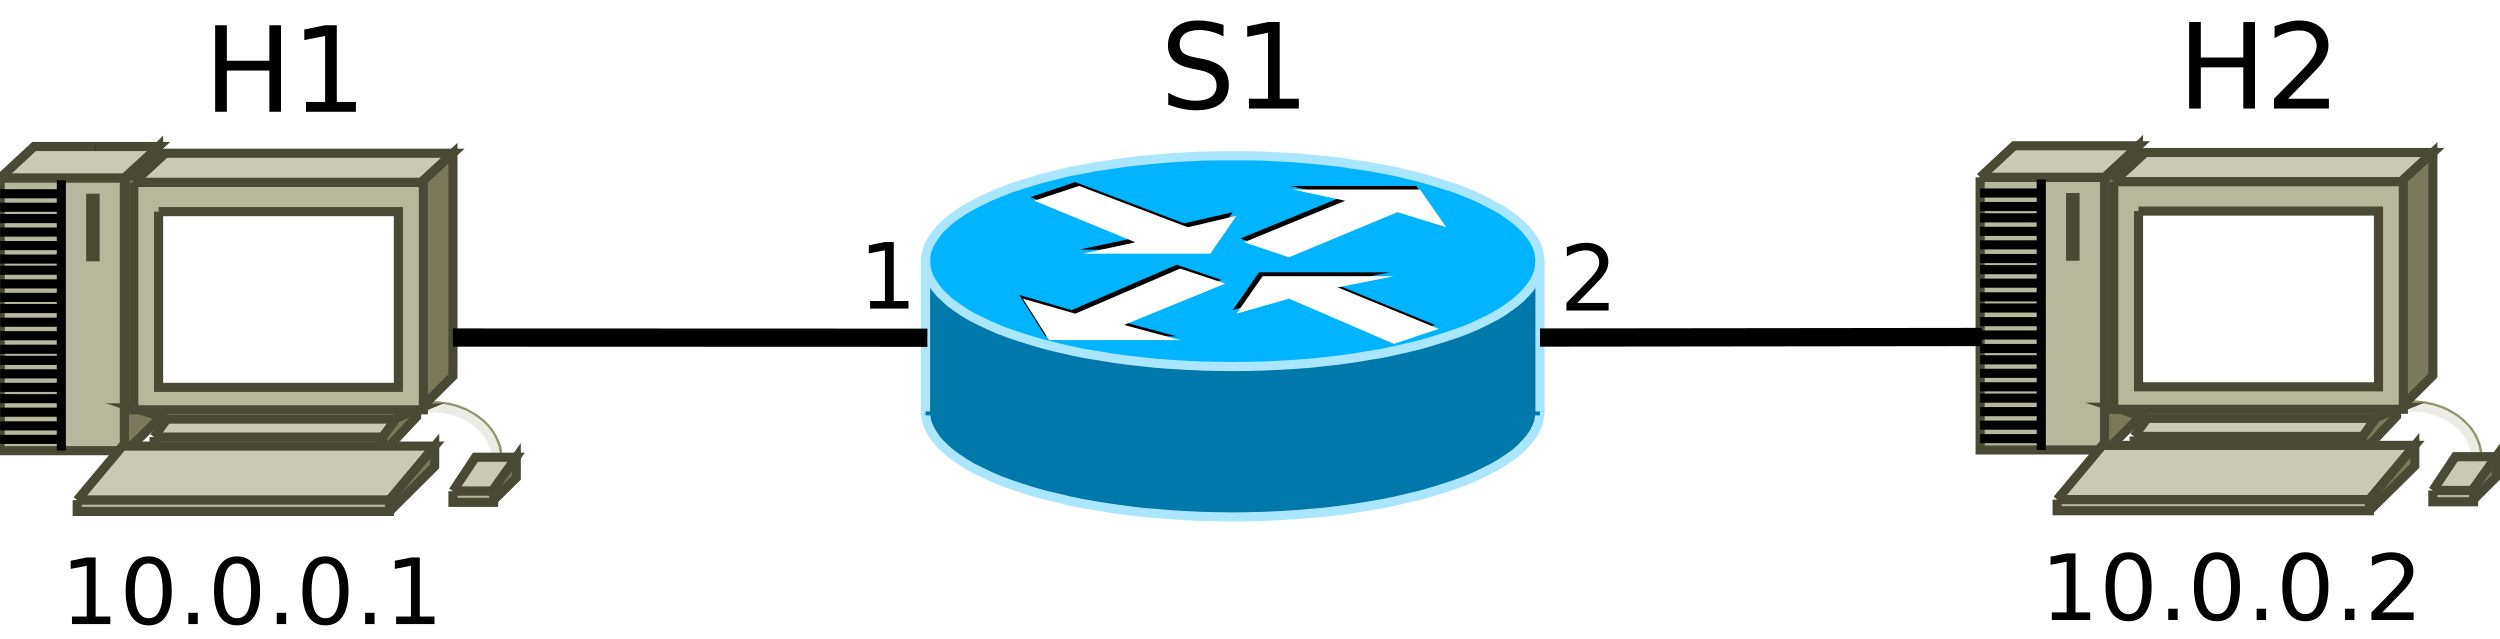 <?xml version="1.0" encoding="UTF-8"?>
<svg xmlns="http://www.w3.org/2000/svg" xmlns:xlink="http://www.w3.org/1999/xlink" width="274pt" height="70pt" viewBox="0 0 274 70" version="1.1">
<defs>
<g>
<symbol overflow="visible" id="glyph0-0">
<path style="stroke:none;" d="M 0.641 2.297 L 0.641 -9.172 L 7.141 -9.172 L 7.141 2.297 Z M 1.375 1.578 L 6.422 1.578 L 6.422 -8.438 L 1.375 -8.438 Z "/>
</symbol>
<symbol overflow="visible" id="glyph0-1">
<path style="stroke:none;" d="M 1.281 -9.484 L 2.562 -9.484 L 2.562 -5.594 L 7.219 -5.594 L 7.219 -9.484 L 8.5 -9.484 L 8.5 0 L 7.219 0 L 7.219 -4.516 L 2.562 -4.516 L 2.562 0 L 1.281 0 Z "/>
</symbol>
<symbol overflow="visible" id="glyph0-2">
<path style="stroke:none;" d="M 1.609 -1.078 L 3.703 -1.078 L 3.703 -8.312 L 1.422 -7.859 L 1.422 -9.016 L 3.688 -9.484 L 4.984 -9.484 L 4.984 -1.078 L 7.078 -1.078 L 7.078 0 L 1.609 0 Z "/>
</symbol>
<symbol overflow="visible" id="glyph0-3">
<path style="stroke:none;" d="M 6.953 -9.172 L 6.953 -7.922 C 6.473 -8.148 6.016 -8.32 5.578 -8.438 C 5.148 -8.551 4.734 -8.609 4.328 -8.609 C 3.629 -8.609 3.086 -8.473 2.703 -8.203 C 2.328 -7.93 2.141 -7.547 2.141 -7.047 C 2.141 -6.629 2.266 -6.312 2.516 -6.094 C 2.773 -5.883 3.254 -5.711 3.953 -5.578 L 4.734 -5.422 C 5.68 -5.234 6.383 -4.91 6.844 -4.453 C 7.301 -3.992 7.531 -3.379 7.531 -2.609 C 7.531 -1.691 7.223 -0.992 6.609 -0.516 C 5.992 -0.047 5.086 0.188 3.891 0.188 C 3.441 0.188 2.961 0.133 2.453 0.031 C 1.953 -0.07 1.43 -0.223 0.891 -0.422 L 0.891 -1.734 C 1.41 -1.441 1.922 -1.223 2.422 -1.078 C 2.922 -0.93 3.41 -0.859 3.891 -0.859 C 4.629 -0.859 5.195 -1 5.594 -1.281 C 5.988 -1.57 6.188 -1.984 6.188 -2.516 C 6.188 -2.984 6.039 -3.348 5.75 -3.609 C 5.469 -3.867 5.004 -4.066 4.359 -4.203 L 3.578 -4.359 C 2.617 -4.547 1.926 -4.844 1.5 -5.25 C 1.07 -5.656 0.859 -6.219 0.859 -6.938 C 0.859 -7.781 1.148 -8.441 1.734 -8.922 C 2.328 -9.41 3.145 -9.656 4.188 -9.656 C 4.625 -9.656 5.07 -9.613 5.531 -9.531 C 6 -9.445 6.473 -9.328 6.953 -9.172 Z "/>
</symbol>
<symbol overflow="visible" id="glyph0-4">
<path style="stroke:none;" d="M 2.5 -1.078 L 6.969 -1.078 L 6.969 0 L 0.953 0 L 0.953 -1.078 C 1.441 -1.578 2.102 -2.25 2.938 -3.094 C 3.781 -3.945 4.312 -4.5 4.531 -4.75 C 4.938 -5.207 5.219 -5.598 5.375 -5.922 C 5.539 -6.242 5.625 -6.555 5.625 -6.859 C 5.625 -7.367 5.445 -7.781 5.094 -8.094 C 4.75 -8.406 4.289 -8.562 3.719 -8.562 C 3.312 -8.562 2.883 -8.492 2.438 -8.359 C 2 -8.223 1.523 -8.008 1.016 -7.719 L 1.016 -9.016 C 1.535 -9.223 2.02 -9.379 2.469 -9.484 C 2.914 -9.598 3.32 -9.656 3.688 -9.656 C 4.676 -9.656 5.461 -9.406 6.047 -8.906 C 6.629 -8.414 6.922 -7.758 6.922 -6.938 C 6.922 -6.551 6.848 -6.18 6.703 -5.828 C 6.555 -5.484 6.289 -5.078 5.906 -4.609 C 5.801 -4.484 5.461 -4.125 4.891 -3.531 C 4.328 -2.945 3.531 -2.129 2.5 -1.078 Z "/>
</symbol>
<symbol overflow="visible" id="glyph1-0">
<path style="stroke:none;" d="M 0.5 1.766 L 0.5 -7.047 L 5.5 -7.047 L 5.5 1.766 Z M 1.062 1.219 L 4.938 1.219 L 4.938 -6.484 L 1.062 -6.484 Z "/>
</symbol>
<symbol overflow="visible" id="glyph1-1">
<path style="stroke:none;" d="M 1.234 -0.828 L 2.859 -0.828 L 2.859 -6.391 L 1.094 -6.047 L 1.094 -6.938 L 2.844 -7.297 L 3.828 -7.297 L 3.828 -0.828 L 5.438 -0.828 L 5.438 0 L 1.234 0 Z "/>
</symbol>
<symbol overflow="visible" id="glyph1-2">
<path style="stroke:none;" d="M 3.172 -6.641 C 2.672 -6.641 2.289 -6.391 2.031 -5.891 C 1.781 -5.391 1.656 -4.641 1.656 -3.641 C 1.656 -2.641 1.781 -1.891 2.031 -1.391 C 2.289 -0.891 2.672 -0.641 3.172 -0.641 C 3.691 -0.641 4.078 -0.891 4.328 -1.391 C 4.586 -1.891 4.719 -2.641 4.719 -3.641 C 4.719 -4.641 4.586 -5.391 4.328 -5.891 C 4.078 -6.391 3.691 -6.641 3.172 -6.641 Z M 3.172 -7.422 C 3.992 -7.422 4.617 -7.098 5.047 -6.453 C 5.484 -5.805 5.703 -4.867 5.703 -3.641 C 5.703 -2.41 5.484 -1.473 5.047 -0.828 C 4.617 -0.18 3.992 0.141 3.172 0.141 C 2.359 0.141 1.734 -0.18 1.297 -0.828 C 0.867 -1.473 0.656 -2.41 0.656 -3.641 C 0.656 -4.867 0.867 -5.805 1.297 -6.453 C 1.734 -7.098 2.359 -7.422 3.172 -7.422 Z "/>
</symbol>
<symbol overflow="visible" id="glyph1-3">
<path style="stroke:none;" d="M 1.062 -1.234 L 2.094 -1.234 L 2.094 0 L 1.062 0 Z "/>
</symbol>
<symbol overflow="visible" id="glyph1-4">
<path style="stroke:none;" d="M 1.922 -0.828 L 5.359 -0.828 L 5.359 0 L 0.734 0 L 0.734 -0.828 C 1.109 -1.211 1.617 -1.734 2.266 -2.391 C 2.91 -3.047 3.316 -3.469 3.484 -3.656 C 3.797 -4.008 4.016 -4.305 4.141 -4.547 C 4.266 -4.797 4.328 -5.039 4.328 -5.281 C 4.328 -5.664 4.191 -5.977 3.922 -6.219 C 3.648 -6.469 3.297 -6.594 2.859 -6.594 C 2.547 -6.594 2.219 -6.535 1.875 -6.422 C 1.539 -6.316 1.176 -6.156 0.781 -5.938 L 0.781 -6.938 C 1.176 -7.094 1.547 -7.211 1.891 -7.297 C 2.234 -7.379 2.551 -7.422 2.844 -7.422 C 3.594 -7.422 4.191 -7.234 4.641 -6.859 C 5.098 -6.484 5.328 -5.977 5.328 -5.344 C 5.328 -5.039 5.27 -4.754 5.156 -4.484 C 5.039 -4.223 4.836 -3.91 4.547 -3.547 C 4.461 -3.453 4.203 -3.176 3.766 -2.719 C 3.328 -2.27 2.711 -1.641 1.922 -0.828 Z "/>
</symbol>
</g>
</defs>
<g id="surface124799">
<rect x="0" y="0" width="274" height="70" style="fill:rgb(100%,100%,100%);fill-opacity:1;stroke:none;"/>
<path style=" stroke:none;fill-rule:evenodd;fill:rgb(0%,47.059%,66.667%);fill-opacity:1;" d="M 169.176 45.305 L 169.117 44.703 L 168.992 44.105 L 168.785 43.516 L 168.488 42.938 L 168.09 42.348 L 167.625 41.777 L 167.062 41.215 L 166.438 40.664 L 165.715 40.121 L 164.914 39.598 L 164.051 39.094 L 163.109 38.582 L 162.09 38.098 L 161.008 37.641 L 159.848 37.203 L 158.629 36.785 L 157.367 36.375 L 156.035 36.004 L 154.656 35.652 L 153.219 35.32 L 151.738 35.016 L 150.207 34.758 L 148.648 34.492 L 147.066 34.285 L 145.441 34.082 L 143.789 33.934 L 142.113 33.789 L 140.422 33.695 L 138.73 33.598 L 135.309 33.543 L 133.586 33.57 L 131.875 33.598 L 130.184 33.695 L 128.488 33.789 L 126.816 33.934 L 125.16 34.082 L 123.535 34.285 L 121.949 34.492 L 120.391 34.758 L 118.867 35.016 L 117.383 35.32 L 115.949 35.652 L 114.57 36.004 L 113.238 36.375 L 111.965 36.785 L 110.758 37.203 L 109.598 37.641 L 108.512 38.098 L 107.496 38.582 L 106.555 39.094 L 105.691 39.598 L 104.891 40.121 L 104.168 40.664 L 103.539 41.215 L 102.98 41.777 L 102.516 42.348 L 102.113 42.938 L 101.809 43.516 L 101.59 44.105 L 101.477 44.703 L 101.43 45.305 L 101.477 45.895 L 101.59 46.492 L 101.809 47.082 L 102.113 47.66 L 102.516 48.25 L 102.98 48.82 L 103.539 49.383 L 104.168 49.934 L 104.891 50.477 L 105.691 51 L 106.555 51.523 L 107.496 52.016 L 108.512 52.5 L 109.598 52.957 L 110.758 53.414 L 111.965 53.832 L 113.238 54.223 L 114.57 54.602 L 115.949 54.945 L 117.383 55.277 L 118.867 55.582 L 120.391 55.855 L 121.949 56.105 L 123.535 56.332 L 125.16 56.512 L 126.816 56.684 L 128.488 56.809 L 130.184 56.922 L 131.875 57 L 133.586 57.047 L 135.309 57.055 L 137.02 57.047 L 138.73 57 L 140.422 56.922 L 142.113 56.809 L 143.789 56.684 L 145.441 56.512 L 147.066 56.332 L 148.648 56.105 L 150.207 55.855 L 151.738 55.582 L 153.219 55.277 L 154.656 54.945 L 156.035 54.602 L 157.367 54.223 L 158.629 53.832 L 159.848 53.414 L 161.008 52.957 L 162.09 52.5 L 163.109 52.016 L 164.051 51.523 L 164.914 51 L 165.715 50.477 L 166.438 49.934 L 167.062 49.383 L 167.625 48.82 L 168.09 48.25 L 168.488 47.66 L 168.785 47.082 L 168.992 46.492 L 169.117 45.895 L 169.176 45.305 "/>
<path style="fill:none;stroke-width:0.05;stroke-linecap:butt;stroke-linejoin:miter;stroke:rgb(66.667%,90.196%,100%);stroke-opacity:1;stroke-miterlimit:10;" d="M 13.374 11.303 L 13.371 11.273 L 13.366 11.245 L 13.355 11.215 L 13.34 11.186 L 13.32 11.158 L 13.296 11.13 L 13.27 11.103 L 13.238 11.075 L 13.202 11.049 L 13.163 11.022 L 13.119 10.997 L 13.072 10.972 L 13.022 10.949 L 12.968 10.926 L 12.911 10.904 L 12.85 10.884 L 12.786 10.865 L 12.721 10.845 L 12.652 10.829 L 12.581 10.812 L 12.507 10.798 L 12.432 10.784 L 12.355 10.772 L 12.276 10.761 L 12.195 10.751 L 12.112 10.744 L 12.03 10.737 L 11.946 10.732 L 11.861 10.729 L 11.776 10.726 L 11.605 10.726 L 11.52 10.729 L 11.435 10.732 L 11.352 10.737 L 11.268 10.744 L 11.186 10.751 L 11.106 10.761 L 11.026 10.772 L 10.949 10.784 L 10.874 10.798 L 10.799 10.812 L 10.728 10.829 L 10.66 10.845 L 10.594 10.865 L 10.53 10.884 L 10.47 10.904 L 10.413 10.926 L 10.36 10.949 L 10.309 10.972 L 10.261 10.997 L 10.219 11.022 L 10.179 11.049 L 10.143 11.075 L 10.112 11.103 L 10.084 11.13 L 10.061 11.158 L 10.042 11.186 L 10.026 11.215 L 10.015 11.245 L 10.009 11.273 L 10.007 11.303 L 10.009 11.332 L 10.015 11.362 L 10.026 11.39 L 10.042 11.419 L 10.061 11.448 L 10.084 11.476 L 10.112 11.503 L 10.143 11.531 L 10.179 11.557 L 10.219 11.583 L 10.261 11.609 L 10.309 11.632 L 10.36 11.657 L 10.413 11.68 L 10.47 11.701 L 10.53 11.721 L 10.594 11.741 L 10.66 11.76 L 10.728 11.776 L 10.799 11.793 L 10.874 11.808 L 10.949 11.821 L 11.026 11.833 L 11.106 11.844 L 11.186 11.854 L 11.268 11.861 L 11.352 11.868 L 11.435 11.873 L 11.52 11.877 L 11.605 11.879 L 11.691 11.88 L 11.776 11.879 L 11.861 11.877 L 11.946 11.873 L 12.03 11.868 L 12.112 11.861 L 12.195 11.854 L 12.276 11.844 L 12.355 11.833 L 12.432 11.821 L 12.507 11.808 L 12.581 11.793 L 12.652 11.776 L 12.721 11.76 L 12.786 11.741 L 12.85 11.721 L 12.911 11.701 L 12.968 11.68 L 13.022 11.657 L 13.072 11.632 L 13.119 11.609 L 13.163 11.583 L 13.202 11.557 L 13.238 11.531 L 13.27 11.503 L 13.296 11.476 L 13.32 11.448 L 13.34 11.419 L 13.355 11.39 L 13.366 11.362 L 13.371 11.332 L 13.374 11.303 " transform="matrix(20,0,0,20,-98.698,-180.945)"/>
<path style=" stroke:none;fill-rule:evenodd;fill:rgb(0%,47.059%,66.667%);fill-opacity:1;" d="M 101.441 29.016 L 101.441 45.523 L 168.773 45.523 L 168.773 29.016 L 101.441 29.016 "/>
<path style=" stroke:none;fill-rule:evenodd;fill:rgb(0%,70.588%,100%);fill-opacity:1;" d="M 169.176 28.816 L 169.117 28.219 L 168.992 27.609 L 168.785 27.027 L 168.488 26.441 L 168.09 25.852 L 167.625 25.281 L 167.062 24.719 L 166.438 24.176 L 165.715 23.625 L 164.914 23.113 L 164.051 22.59 L 163.109 22.094 L 162.09 21.602 L 161.008 21.152 L 159.848 20.707 L 158.629 20.277 L 157.367 19.879 L 156.035 19.508 L 154.656 19.156 L 153.219 18.832 L 151.738 18.539 L 150.207 18.254 L 148.648 18.008 L 147.066 17.777 L 145.441 17.586 L 143.789 17.426 L 142.113 17.293 L 140.422 17.188 L 138.73 17.113 L 137.02 17.066 L 135.309 17.055 L 133.586 17.066 L 131.875 17.113 L 130.184 17.188 L 128.488 17.293 L 126.816 17.426 L 125.16 17.586 L 123.535 17.777 L 121.949 18.008 L 120.391 18.254 L 118.867 18.539 L 117.383 18.832 L 115.949 19.156 L 114.57 19.508 L 113.238 19.879 L 111.965 20.277 L 110.758 20.707 L 109.598 21.152 L 108.512 21.602 L 107.496 22.094 L 106.555 22.59 L 105.691 23.113 L 104.891 23.625 L 104.168 24.176 L 103.539 24.719 L 102.98 25.281 L 102.516 25.852 L 102.113 26.441 L 101.809 27.027 L 101.59 27.609 L 101.477 28.219 L 101.43 28.816 L 101.477 29.406 L 101.59 30.004 L 101.809 30.594 L 102.113 31.164 L 102.516 31.754 L 102.98 32.324 L 103.539 32.887 L 104.168 33.445 L 104.891 33.988 L 105.691 34.504 L 106.555 35.016 L 107.496 35.527 L 108.512 36.004 L 109.598 36.461 L 110.758 36.906 L 111.965 37.328 L 113.238 37.734 L 114.57 38.098 L 115.949 38.449 L 117.383 38.781 L 118.867 39.094 L 120.391 39.352 L 121.949 39.609 L 123.535 39.836 L 125.16 40.016 L 126.816 40.18 L 128.488 40.312 L 130.184 40.418 L 131.875 40.5 L 133.586 40.551 L 135.309 40.559 L 137.02 40.551 L 138.73 40.5 L 140.422 40.418 L 142.113 40.312 L 143.789 40.18 L 145.441 40.016 L 147.066 39.836 L 148.648 39.609 L 150.207 39.352 L 151.738 39.094 L 153.219 38.781 L 154.656 38.449 L 156.035 38.098 L 157.367 37.734 L 158.629 37.328 L 159.848 36.906 L 161.008 36.461 L 162.09 36.004 L 163.109 35.527 L 164.051 35.016 L 164.914 34.504 L 165.715 33.988 L 166.438 33.445 L 167.062 32.887 L 167.625 32.324 L 168.09 31.754 L 168.488 31.164 L 168.785 30.594 L 168.992 30.004 L 169.117 29.406 L 169.176 28.816 "/>
<path style="fill:none;stroke-width:0.05;stroke-linecap:butt;stroke-linejoin:miter;stroke:rgb(66.667%,90.196%,100%);stroke-opacity:1;stroke-miterlimit:10;" d="M 13.374 10.478 L 13.371 10.448 L 13.366 10.42 L 13.355 10.391 L 13.34 10.362 L 13.32 10.334 L 13.296 10.304 L 13.27 10.278 L 13.238 10.25 L 13.202 10.224 L 13.163 10.197 L 13.119 10.173 L 13.072 10.148 L 13.022 10.124 L 12.968 10.102 L 12.911 10.079 L 12.85 10.06 L 12.786 10.04 L 12.721 10.021 L 12.652 10.004 L 12.581 9.987 L 12.507 9.973 L 12.432 9.959 L 12.355 9.948 L 12.276 9.936 L 12.195 9.927 L 12.112 9.919 L 12.03 9.912 L 11.946 9.907 L 11.861 9.903 L 11.776 9.901 L 11.691 9.901 L 11.605 9.901 L 11.52 9.903 L 11.435 9.907 L 11.352 9.912 L 11.268 9.919 L 11.186 9.927 L 11.106 9.936 L 11.026 9.948 L 10.949 9.959 L 10.874 9.973 L 10.799 9.987 L 10.728 10.004 L 10.66 10.021 L 10.594 10.04 L 10.53 10.06 L 10.47 10.079 L 10.413 10.102 L 10.36 10.124 L 10.309 10.148 L 10.261 10.173 L 10.219 10.197 L 10.179 10.224 L 10.143 10.25 L 10.112 10.278 L 10.084 10.304 L 10.061 10.334 L 10.042 10.362 L 10.026 10.391 L 10.015 10.42 L 10.009 10.448 L 10.007 10.478 L 10.009 10.508 L 10.015 10.536 L 10.026 10.566 L 10.042 10.594 L 10.061 10.623 L 10.084 10.651 L 10.112 10.678 L 10.143 10.706 L 10.179 10.732 L 10.219 10.759 L 10.261 10.784 L 10.309 10.808 L 10.36 10.832 L 10.413 10.855 L 10.47 10.876 L 10.53 10.896 L 10.594 10.916 L 10.66 10.935 L 10.728 10.952 L 10.799 10.968 L 10.874 10.984 L 10.949 10.996 L 11.026 11.009 L 11.106 11.02 L 11.186 11.029 L 11.268 11.038 L 11.352 11.044 L 11.435 11.049 L 11.52 11.053 L 11.605 11.055 L 11.691 11.056 L 11.776 11.055 L 11.861 11.053 L 11.946 11.049 L 12.03 11.044 L 12.112 11.038 L 12.195 11.029 L 12.276 11.02 L 12.355 11.009 L 12.432 10.996 L 12.507 10.984 L 12.581 10.968 L 12.652 10.952 L 12.721 10.935 L 12.786 10.916 L 12.85 10.896 L 12.911 10.876 L 12.968 10.855 L 13.022 10.832 L 13.072 10.808 L 13.119 10.784 L 13.163 10.759 L 13.202 10.732 L 13.238 10.706 L 13.27 10.678 L 13.296 10.651 L 13.32 10.623 L 13.34 10.594 L 13.355 10.566 L 13.366 10.536 L 13.371 10.508 L 13.374 10.478 " transform="matrix(20,0,0,20,-98.698,-180.945)"/>
<path style=" stroke:none;fill-rule:evenodd;fill:rgb(0%,0%,0%);fill-opacity:1;" d="M 135.934 26.145 L 140.859 27.801 L 152.773 22.836 L 158.105 24.48 L 155.227 20.375 L 141.277 20.375 L 147.012 21.602 L 135.934 26.145 "/>
<path style=" stroke:none;fill-rule:evenodd;fill:rgb(0%,0%,0%);fill-opacity:1;" d="M 133.871 30.68 L 128.957 29.016 L 117.449 33.988 L 111.707 32.324 L 114.57 36.859 L 128.957 36.859 L 122.785 35.207 L 133.871 30.68 "/>
<path style=" stroke:none;fill-rule:evenodd;fill:rgb(0%,0%,0%);fill-opacity:1;" d="M 112.934 21.602 L 117.852 19.957 L 129.773 24.48 L 135.117 23.254 L 132.246 27.363 L 118.27 27.363 L 124.012 26.145 L 112.934 21.602 "/>
<path style=" stroke:none;fill-rule:evenodd;fill:rgb(0%,0%,0%);fill-opacity:1;" d="M 157.281 35.613 L 152.344 37.27 L 140.859 32.324 L 135.117 33.988 L 137.988 29.844 L 152.344 29.844 L 146.195 31.078 L 157.281 35.613 "/>
<path style=" stroke:none;fill-rule:evenodd;fill:rgb(100%,100%,100%);fill-opacity:1;" d="M 136.344 26.555 L 141.277 28.199 L 153.164 23.254 L 158.516 24.91 L 155.637 20.773 L 141.676 20.773 L 147.43 22 L 136.344 26.555 "/>
<path style=" stroke:none;fill-rule:evenodd;fill:rgb(100%,100%,100%);fill-opacity:1;" d="M 134.289 31.078 L 129.344 29.434 L 117.852 34.379 L 112.109 32.734 L 114.98 37.27 L 129.344 37.27 L 123.195 35.613 L 134.289 31.078 "/>
<path style=" stroke:none;fill-rule:evenodd;fill:rgb(100%,100%,100%);fill-opacity:1;" d="M 113.344 22 L 118.27 20.375 L 130.184 24.91 L 135.516 23.652 L 132.652 27.801 L 118.676 27.801 L 124.438 26.555 L 113.344 22 "/>
<path style=" stroke:none;fill-rule:evenodd;fill:rgb(100%,100%,100%);fill-opacity:1;" d="M 157.68 36.043 L 152.773 37.688 L 141.277 32.734 L 135.516 34.379 L 138.387 30.27 L 152.773 30.27 L 146.613 31.496 L 157.68 36.043 "/>
<path style="fill:none;stroke-width:0.05;stroke-linecap:butt;stroke-linejoin:miter;stroke:rgb(66.667%,90.196%,100%);stroke-opacity:1;stroke-miterlimit:10;" d="M 10.007 10.478 L 10.007 11.302 " transform="matrix(20,0,0,20,-98.698,-180.945)"/>
<path style="fill:none;stroke-width:0.05;stroke-linecap:butt;stroke-linejoin:miter;stroke:rgb(66.667%,90.196%,100%);stroke-opacity:1;stroke-miterlimit:10;" d="M 13.374 10.478 L 13.374 11.302 " transform="matrix(20,0,0,20,-98.698,-180.945)"/>
<path style="fill:none;stroke-width:0.05;stroke-linecap:butt;stroke-linejoin:miter;stroke:rgb(57.647%,57.647%,42.353%);stroke-opacity:1;stroke-miterlimit:10;" d="M 7.61 11.711 L 7.619 11.698 L 7.628 11.685 L 7.636 11.672 L 7.642 11.659 L 7.648 11.645 L 7.652 11.63 L 7.657 11.616 L 7.66 11.602 L 7.662 11.588 L 7.663 11.573 L 7.664 11.558 L 7.663 11.543 L 7.662 11.529 L 7.66 11.515 L 7.657 11.5 L 7.652 11.486 L 7.647 11.472 L 7.641 11.459 L 7.634 11.445 L 7.626 11.432 L 7.618 11.419 L 7.609 11.406 L 7.598 11.394 L 7.587 11.383 L 7.576 11.37 L 7.563 11.36 L 7.55 11.35 L 7.537 11.34 L 7.522 11.331 L 7.508 11.322 L 7.492 11.314 L 7.477 11.306 L 7.46 11.3 L 7.443 11.293 L 7.426 11.287 L 7.409 11.283 L 7.391 11.279 L 7.374 11.276 L 7.355 11.274 L 7.337 11.271 L 7.319 11.271 L 7.301 11.27 L 7.282 11.271 L 7.263 11.271 L 7.245 11.273 L 7.227 11.275 L 7.209 11.278 L 7.192 11.282 L 7.174 11.287 L 7.157 11.293 L 7.14 11.298 L 7.124 11.305 L 7.107 11.312 L 7.092 11.32 L 7.077 11.329 L 7.063 11.338 L 7.049 11.348 L 7.036 11.358 L 7.023 11.369 L 7.012 11.38 L 7.001 11.391 L 6.99 11.404 " transform="matrix(20,0,0,20,-98.698,-180.945)"/>
<path style="fill:none;stroke-width:0.05;stroke-linecap:butt;stroke-linejoin:miter;stroke:rgb(92.549%,92.549%,90.588%);stroke-opacity:1;stroke-miterlimit:10;" d="M 7.599 11.705 L 7.608 11.692 L 7.616 11.679 L 7.623 11.667 L 7.63 11.654 L 7.636 11.641 L 7.64 11.627 L 7.644 11.614 L 7.647 11.599 L 7.65 11.586 L 7.651 11.572 L 7.651 11.557 L 7.651 11.543 L 7.649 11.53 L 7.646 11.516 L 7.643 11.502 L 7.639 11.488 L 7.634 11.476 L 7.628 11.462 L 7.622 11.449 L 7.615 11.437 L 7.606 11.424 L 7.596 11.411 L 7.587 11.4 L 7.576 11.389 L 7.565 11.378 L 7.553 11.368 L 7.54 11.358 L 7.527 11.348 L 7.513 11.339 L 7.498 11.331 L 7.484 11.323 L 7.468 11.316 L 7.453 11.31 L 7.436 11.304 L 7.42 11.299 L 7.403 11.294 L 7.385 11.291 L 7.368 11.287 L 7.351 11.285 L 7.333 11.283 L 7.315 11.282 L 7.279 11.282 L 7.262 11.283 L 7.244 11.285 L 7.227 11.287 L 7.21 11.291 L 7.192 11.294 L 7.175 11.299 L 7.159 11.304 L 7.143 11.31 L 7.127 11.317 L 7.111 11.324 L 7.096 11.331 L 7.082 11.34 L 7.068 11.349 L 7.055 11.358 L 7.042 11.368 L 7.03 11.378 L 7.019 11.389 L 7.009 11.401 L 6.999 11.412 " transform="matrix(20,0,0,20,-98.698,-180.945)"/>
<path style="fill-rule:evenodd;fill:rgb(78.824%,78.824%,71.373%);fill-opacity:1;stroke-width:0.05;stroke-linecap:butt;stroke-linejoin:miter;stroke:rgb(28.627%,28.627%,21.176%);stroke-opacity:1;stroke-miterlimit:10;" d="M 7.417 11.739 L 7.54 11.553 L 7.764 11.553 L 7.64 11.739 L 7.417 11.739 " transform="matrix(20,0,0,20,-98.698,-180.945)"/>
<path style="fill-rule:evenodd;fill:rgb(47.843%,47.843%,35.294%);fill-opacity:1;stroke-width:0.05;stroke-linecap:butt;stroke-linejoin:miter;stroke:rgb(28.627%,28.627%,21.176%);stroke-opacity:1;stroke-miterlimit:10;" d="M 7.64 11.788 L 7.764 11.665 L 7.764 11.553 L 7.64 11.727 L 7.64 11.788 " transform="matrix(20,0,0,20,-98.698,-180.945)"/>
<path style="fill-rule:evenodd;fill:rgb(71.765%,71.765%,61.569%);fill-opacity:1;stroke-width:0.05;stroke-linecap:butt;stroke-linejoin:miter;stroke:rgb(28.627%,28.627%,21.176%);stroke-opacity:1;stroke-miterlimit:10;" d="M 7.417 11.739 L 7.64 11.739 L 7.64 11.8 L 7.417 11.8 L 7.417 11.739 " transform="matrix(20,0,0,20,-98.698,-180.945)"/>
<path style="fill-rule:evenodd;fill:rgb(71.765%,71.765%,61.569%);fill-opacity:1;stroke-width:0.05;stroke-linecap:butt;stroke-linejoin:miter;stroke:rgb(28.627%,28.627%,21.176%);stroke-opacity:1;stroke-miterlimit:10;" d="M 4.936 10.022 L 5.617 10.022 L 5.617 11.517 L 4.936 11.517 L 4.936 10.022 " transform="matrix(20,0,0,20,-98.698,-180.945)"/>
<path style="fill-rule:evenodd;fill:rgb(47.843%,47.843%,35.294%);fill-opacity:1;stroke-width:0.05;stroke-linecap:butt;stroke-linejoin:miter;stroke:rgb(28.627%,28.627%,21.176%);stroke-opacity:1;stroke-miterlimit:10;" d="M 5.617 11.529 L 5.804 11.344 L 5.804 9.85 L 5.617 10.035 L 5.617 11.529 " transform="matrix(20,0,0,20,-98.698,-180.945)"/>
<path style="fill-rule:evenodd;fill:rgb(78.824%,78.824%,71.373%);fill-opacity:1;stroke-width:0.05;stroke-linecap:butt;stroke-linejoin:miter;stroke:rgb(28.627%,28.627%,21.176%);stroke-opacity:1;stroke-miterlimit:10;" d="M 4.936 10.022 L 5.122 9.85 L 5.804 9.85 L 5.617 10.022 L 4.936 10.022 " transform="matrix(20,0,0,20,-98.698,-180.945)"/>
<path style="fill:none;stroke-width:0.05;stroke-linecap:butt;stroke-linejoin:miter;stroke:rgb(0%,0%,0%);stroke-opacity:1;stroke-miterlimit:10;" d="M 5.271 10.035 L 5.271 11.516 " transform="matrix(20,0,0,20,-98.698,-180.945)"/>
<path style="fill:none;stroke-width:0.05;stroke-linecap:butt;stroke-linejoin:miter;stroke:rgb(0%,0%,0%);stroke-opacity:1;stroke-miterlimit:10;" d="M 5.457 9.85 L 5.456 9.85 " transform="matrix(20,0,0,20,-98.698,-180.945)"/>
<path style="fill:none;stroke-width:0.05;stroke-linecap:butt;stroke-linejoin:miter;stroke:rgb(0%,0%,0%);stroke-opacity:1;stroke-miterlimit:10;" d="M 4.936 10.109 L 5.258 10.109 " transform="matrix(20,0,0,20,-98.698,-180.945)"/>
<path style="fill:none;stroke-width:0.05;stroke-linecap:butt;stroke-linejoin:miter;stroke:rgb(0%,0%,0%);stroke-opacity:1;stroke-miterlimit:10;" d="M 4.936 10.183 L 5.258 10.183 " transform="matrix(20,0,0,20,-98.698,-180.945)"/>
<path style="fill:none;stroke-width:0.05;stroke-linecap:butt;stroke-linejoin:miter;stroke:rgb(0%,0%,0%);stroke-opacity:1;stroke-miterlimit:10;" d="M 4.936 10.245 L 5.258 10.245 " transform="matrix(20,0,0,20,-98.698,-180.945)"/>
<path style="fill:none;stroke-width:0.05;stroke-linecap:butt;stroke-linejoin:miter;stroke:rgb(0%,0%,0%);stroke-opacity:1;stroke-miterlimit:10;" d="M 4.936 10.319 L 5.258 10.319 " transform="matrix(20,0,0,20,-98.698,-180.945)"/>
<path style="fill:none;stroke-width:0.05;stroke-linecap:butt;stroke-linejoin:miter;stroke:rgb(0%,0%,0%);stroke-opacity:1;stroke-miterlimit:10;" d="M 4.936 10.393 L 5.258 10.393 " transform="matrix(20,0,0,20,-98.698,-180.945)"/>
<path style="fill:none;stroke-width:0.05;stroke-linecap:butt;stroke-linejoin:miter;stroke:rgb(0%,0%,0%);stroke-opacity:1;stroke-miterlimit:10;" d="M 4.936 10.467 L 5.258 10.467 " transform="matrix(20,0,0,20,-98.698,-180.945)"/>
<path style="fill:none;stroke-width:0.05;stroke-linecap:butt;stroke-linejoin:miter;stroke:rgb(0%,0%,0%);stroke-opacity:1;stroke-miterlimit:10;" d="M 4.936 10.528 L 5.258 10.528 " transform="matrix(20,0,0,20,-98.698,-180.945)"/>
<path style="fill:none;stroke-width:0.05;stroke-linecap:butt;stroke-linejoin:miter;stroke:rgb(0%,0%,0%);stroke-opacity:1;stroke-miterlimit:10;" d="M 4.936 10.603 L 5.258 10.603 " transform="matrix(20,0,0,20,-98.698,-180.945)"/>
<path style="fill:none;stroke-width:0.05;stroke-linecap:butt;stroke-linejoin:miter;stroke:rgb(0%,0%,0%);stroke-opacity:1;stroke-miterlimit:10;" d="M 4.936 10.677 L 5.258 10.677 " transform="matrix(20,0,0,20,-98.698,-180.945)"/>
<path style="fill:none;stroke-width:0.05;stroke-linecap:butt;stroke-linejoin:miter;stroke:rgb(0%,0%,0%);stroke-opacity:1;stroke-miterlimit:10;" d="M 4.936 10.738 L 5.258 10.738 " transform="matrix(20,0,0,20,-98.698,-180.945)"/>
<path style="fill:none;stroke-width:0.05;stroke-linecap:butt;stroke-linejoin:miter;stroke:rgb(0%,0%,0%);stroke-opacity:1;stroke-miterlimit:10;" d="M 4.936 10.813 L 5.258 10.813 " transform="matrix(20,0,0,20,-98.698,-180.945)"/>
<path style="fill:none;stroke-width:0.05;stroke-linecap:butt;stroke-linejoin:miter;stroke:rgb(0%,0%,0%);stroke-opacity:1;stroke-miterlimit:10;" d="M 4.936 10.887 L 5.258 10.887 " transform="matrix(20,0,0,20,-98.698,-180.945)"/>
<path style="fill:none;stroke-width:0.05;stroke-linecap:butt;stroke-linejoin:miter;stroke:rgb(0%,0%,0%);stroke-opacity:1;stroke-miterlimit:10;" d="M 4.936 10.961 L 5.258 10.961 " transform="matrix(20,0,0,20,-98.698,-180.945)"/>
<path style="fill:none;stroke-width:0.05;stroke-linecap:butt;stroke-linejoin:miter;stroke:rgb(0%,0%,0%);stroke-opacity:1;stroke-miterlimit:10;" d="M 4.936 11.022 L 5.258 11.022 " transform="matrix(20,0,0,20,-98.698,-180.945)"/>
<path style="fill:none;stroke-width:0.05;stroke-linecap:butt;stroke-linejoin:miter;stroke:rgb(0%,0%,0%);stroke-opacity:1;stroke-miterlimit:10;" d="M 4.936 11.096 L 5.258 11.096 " transform="matrix(20,0,0,20,-98.698,-180.945)"/>
<path style="fill:none;stroke-width:0.05;stroke-linecap:butt;stroke-linejoin:miter;stroke:rgb(0%,0%,0%);stroke-opacity:1;stroke-miterlimit:10;" d="M 4.936 11.17 L 5.258 11.17 " transform="matrix(20,0,0,20,-98.698,-180.945)"/>
<path style="fill:none;stroke-width:0.05;stroke-linecap:butt;stroke-linejoin:miter;stroke:rgb(0%,0%,0%);stroke-opacity:1;stroke-miterlimit:10;" d="M 4.936 11.232 L 5.258 11.232 " transform="matrix(20,0,0,20,-98.698,-180.945)"/>
<path style="fill:none;stroke-width:0.05;stroke-linecap:butt;stroke-linejoin:miter;stroke:rgb(0%,0%,0%);stroke-opacity:1;stroke-miterlimit:10;" d="M 4.936 11.306 L 5.258 11.306 " transform="matrix(20,0,0,20,-98.698,-180.945)"/>
<path style="fill:none;stroke-width:0.05;stroke-linecap:butt;stroke-linejoin:miter;stroke:rgb(0%,0%,0%);stroke-opacity:1;stroke-miterlimit:10;" d="M 4.936 11.381 L 5.258 11.381 " transform="matrix(20,0,0,20,-98.698,-180.945)"/>
<path style="fill:none;stroke-width:0.05;stroke-linecap:butt;stroke-linejoin:miter;stroke:rgb(0%,0%,0%);stroke-opacity:1;stroke-miterlimit:10;" d="M 4.936 11.455 L 5.258 11.455 " transform="matrix(20,0,0,20,-98.698,-180.945)"/>
<path style="fill:none;stroke-width:0.074;stroke-linecap:butt;stroke-linejoin:miter;stroke:rgb(28.627%,28.627%,21.176%);stroke-opacity:1;stroke-miterlimit:10;" d="M 5.444 10.109 L 5.444 10.479 " transform="matrix(20,0,0,20,-98.698,-180.945)"/>
<path style="fill-rule:evenodd;fill:rgb(71.765%,71.765%,61.569%);fill-opacity:1;stroke-width:0.05;stroke-linecap:butt;stroke-linejoin:miter;stroke:rgb(28.627%,28.627%,21.176%);stroke-opacity:1;stroke-miterlimit:10;" d="M 5.779 11.442 L 7.032 11.442 L 7.032 11.529 L 5.779 11.529 L 5.779 11.442 " transform="matrix(20,0,0,20,-98.698,-180.945)"/>
<path style="fill-rule:evenodd;fill:rgb(47.843%,47.843%,35.294%);fill-opacity:1;stroke-width:0.05;stroke-linecap:butt;stroke-linejoin:miter;stroke:rgb(28.627%,28.627%,21.176%);stroke-opacity:1;stroke-miterlimit:10;" d="M 7.032 11.529 L 7.218 11.331 L 7.218 11.195 L 7.032 11.43 L 7.032 11.529 " transform="matrix(20,0,0,20,-98.698,-180.945)"/>
<path style="fill-rule:evenodd;fill:rgb(78.824%,78.824%,71.373%);fill-opacity:1;stroke-width:0.05;stroke-linecap:butt;stroke-linejoin:miter;stroke:rgb(28.627%,28.627%,21.176%);stroke-opacity:1;stroke-miterlimit:10;" d="M 5.668 10.047 L 5.841 9.887 L 7.417 9.887 L 7.243 10.047 L 5.668 10.047 " transform="matrix(20,0,0,20,-98.698,-180.945)"/>
<path style="fill-rule:evenodd;fill:rgb(78.824%,78.824%,71.373%);fill-opacity:1;stroke-width:0.05;stroke-linecap:butt;stroke-linejoin:miter;stroke:rgb(28.627%,28.627%,21.176%);stroke-opacity:1;stroke-miterlimit:10;" d="M 5.779 11.442 L 5.903 11.27 L 7.156 11.27 L 7.032 11.442 L 5.779 11.442 " transform="matrix(20,0,0,20,-98.698,-180.945)"/>
<path style="fill-rule:evenodd;fill:rgb(47.843%,47.843%,35.294%);fill-opacity:1;stroke-width:0.05;stroke-linecap:butt;stroke-linejoin:miter;stroke:rgb(28.627%,28.627%,21.176%);stroke-opacity:1;stroke-miterlimit:10;" d="M 7.243 11.282 L 7.417 11.109 L 7.417 9.887 L 7.243 10.047 L 7.243 11.282 " transform="matrix(20,0,0,20,-98.698,-180.945)"/>
<path style="fill-rule:evenodd;fill:rgb(64.706%,64.706%,52.157%);fill-opacity:1;stroke-width:0.05;stroke-linecap:butt;stroke-linejoin:miter;stroke:rgb(28.627%,28.627%,21.176%);stroke-opacity:1;stroke-miterlimit:10;" d="M 5.854 11.344 L 5.668 11.282 L 7.243 11.282 L 7.094 11.344 L 5.854 11.344 " transform="matrix(20,0,0,20,-98.698,-180.945)"/>
<path style=" stroke:none;fill-rule:evenodd;fill:rgb(71.765%,71.765%,61.569%);fill-opacity:1;" d="M 14.656 19.992 L 46.406 19.992 L 46.406 44.934 L 14.656 44.934 L 14.656 19.992 "/>
<path style="fill:none;stroke-width:0.05;stroke-linecap:butt;stroke-linejoin:miter;stroke:rgb(28.627%,28.627%,21.176%);stroke-opacity:1;stroke-miterlimit:10;" d="M 5.668 10.047 L 7.255 10.047 L 7.255 11.293 L 5.668 11.293 L 5.668 10.047 " transform="matrix(20,0,0,20,-98.698,-180.945)"/>
<path style=" stroke:none;fill-rule:evenodd;fill:rgb(100%,100%,100%);fill-opacity:1;" d="M 17.379 23.199 L 43.68 23.199 L 43.68 42.465 L 17.379 42.465 L 17.379 23.199 "/>
<path style="fill:none;stroke-width:0.05;stroke-linecap:butt;stroke-linejoin:miter;stroke:rgb(28.627%,28.627%,21.176%);stroke-opacity:1;stroke-miterlimit:10;" d="M 5.804 10.207 L 7.118 10.207 L 7.118 11.17 L 5.804 11.17 L 5.804 10.207 " transform="matrix(20,0,0,20,-98.698,-180.945)"/>
<path style="fill-rule:evenodd;fill:rgb(78.824%,78.824%,71.373%);fill-opacity:1;stroke-width:0.05;stroke-linecap:butt;stroke-linejoin:miter;stroke:rgb(28.627%,28.627%,21.176%);stroke-opacity:1;stroke-miterlimit:10;" d="M 5.358 11.788 L 5.606 11.492 L 7.317 11.492 L 7.069 11.788 L 5.358 11.788 " transform="matrix(20,0,0,20,-98.698,-180.945)"/>
<path style="fill-rule:evenodd;fill:rgb(47.843%,47.843%,35.294%);fill-opacity:1;stroke-width:0.05;stroke-linecap:butt;stroke-linejoin:miter;stroke:rgb(28.627%,28.627%,21.176%);stroke-opacity:1;stroke-miterlimit:10;" d="M 7.069 11.85 L 7.317 11.603 L 7.317 11.492 L 7.069 11.788 L 7.069 11.85 " transform="matrix(20,0,0,20,-98.698,-180.945)"/>
<path style="fill-rule:evenodd;fill:rgb(71.765%,71.765%,61.569%);fill-opacity:1;stroke-width:0.05;stroke-linecap:butt;stroke-linejoin:miter;stroke:rgb(28.627%,28.627%,21.176%);stroke-opacity:1;stroke-miterlimit:10;" d="M 5.358 11.788 L 7.069 11.788 L 7.069 11.85 L 5.358 11.85 L 5.358 11.788 " transform="matrix(20,0,0,20,-98.698,-180.945)"/>
<path style="fill:none;stroke-width:0.05;stroke-linecap:butt;stroke-linejoin:miter;stroke:rgb(57.647%,57.647%,42.353%);stroke-opacity:1;stroke-miterlimit:10;" d="M 18.46 11.707 L 18.469 11.694 L 18.478 11.682 L 18.486 11.669 L 18.498 11.641 L 18.503 11.627 L 18.507 11.613 L 18.51 11.598 L 18.512 11.584 L 18.514 11.57 L 18.514 11.555 L 18.514 11.54 L 18.512 11.526 L 18.51 11.511 L 18.507 11.497 L 18.503 11.483 L 18.497 11.469 L 18.491 11.455 L 18.485 11.441 L 18.476 11.428 L 18.468 11.415 L 18.459 11.402 L 18.448 11.391 L 18.437 11.379 L 18.426 11.367 L 18.413 11.357 L 18.4 11.346 L 18.387 11.336 L 18.372 11.327 L 18.358 11.319 L 18.342 11.31 L 18.327 11.303 L 18.31 11.296 L 18.293 11.29 L 18.276 11.284 L 18.26 11.28 L 18.241 11.276 L 18.224 11.272 L 18.205 11.27 L 18.187 11.268 L 18.169 11.267 L 18.151 11.266 L 18.132 11.267 L 18.113 11.268 L 18.077 11.271 L 18.059 11.275 L 18.042 11.279 L 18.024 11.283 L 18.007 11.289 L 17.99 11.295 L 17.974 11.302 L 17.957 11.309 L 17.942 11.317 L 17.927 11.326 L 17.913 11.335 L 17.899 11.344 L 17.886 11.355 L 17.873 11.366 L 17.862 11.376 L 17.851 11.388 L 17.84 11.4 " transform="matrix(20,0,0,20,-98.698,-180.945)"/>
<path style="fill:none;stroke-width:0.05;stroke-linecap:butt;stroke-linejoin:miter;stroke:rgb(92.549%,92.549%,90.588%);stroke-opacity:1;stroke-miterlimit:10;" d="M 18.449 11.701 L 18.458 11.689 L 18.466 11.676 L 18.473 11.664 L 18.48 11.651 L 18.486 11.637 L 18.49 11.624 L 18.494 11.611 L 18.497 11.596 L 18.5 11.582 L 18.501 11.568 L 18.501 11.554 L 18.501 11.54 L 18.499 11.526 L 18.497 11.513 L 18.493 11.498 L 18.489 11.485 L 18.485 11.472 L 18.478 11.459 L 18.472 11.446 L 18.465 11.433 L 18.456 11.42 L 18.447 11.408 L 18.437 11.396 L 18.426 11.386 L 18.415 11.375 L 18.403 11.364 L 18.39 11.354 L 18.377 11.345 L 18.363 11.336 L 18.348 11.328 L 18.334 11.32 L 18.319 11.313 L 18.303 11.306 L 18.286 11.301 L 18.27 11.295 L 18.253 11.291 L 18.235 11.287 L 18.218 11.284 L 18.201 11.281 L 18.183 11.28 L 18.166 11.279 L 18.13 11.279 L 18.094 11.281 L 18.077 11.284 L 18.06 11.287 L 18.042 11.291 L 18.025 11.295 L 18.009 11.301 L 17.993 11.307 L 17.977 11.313 L 17.961 11.32 L 17.947 11.328 L 17.932 11.336 L 17.918 11.345 L 17.905 11.355 L 17.893 11.365 L 17.88 11.375 L 17.869 11.386 L 17.859 11.397 L 17.849 11.409 " transform="matrix(20,0,0,20,-98.698,-180.945)"/>
<path style="fill-rule:evenodd;fill:rgb(78.824%,78.824%,71.373%);fill-opacity:1;stroke-width:0.05;stroke-linecap:butt;stroke-linejoin:miter;stroke:rgb(28.627%,28.627%,21.176%);stroke-opacity:1;stroke-miterlimit:10;" d="M 18.267 11.735 L 18.39 11.55 L 18.614 11.55 L 18.49 11.735 L 18.267 11.735 " transform="matrix(20,0,0,20,-98.698,-180.945)"/>
<path style="fill-rule:evenodd;fill:rgb(47.843%,47.843%,35.294%);fill-opacity:1;stroke-width:0.05;stroke-linecap:butt;stroke-linejoin:miter;stroke:rgb(28.627%,28.627%,21.176%);stroke-opacity:1;stroke-miterlimit:10;" d="M 18.49 11.785 L 18.614 11.661 L 18.614 11.55 L 18.49 11.723 L 18.49 11.785 " transform="matrix(20,0,0,20,-98.698,-180.945)"/>
<path style="fill-rule:evenodd;fill:rgb(71.765%,71.765%,61.569%);fill-opacity:1;stroke-width:0.05;stroke-linecap:butt;stroke-linejoin:miter;stroke:rgb(28.627%,28.627%,21.176%);stroke-opacity:1;stroke-miterlimit:10;" d="M 18.267 11.735 L 18.49 11.735 L 18.49 11.797 L 18.267 11.797 L 18.267 11.735 " transform="matrix(20,0,0,20,-98.698,-180.945)"/>
<path style="fill-rule:evenodd;fill:rgb(71.765%,71.765%,61.569%);fill-opacity:1;stroke-width:0.05;stroke-linecap:butt;stroke-linejoin:miter;stroke:rgb(28.627%,28.627%,21.176%);stroke-opacity:1;stroke-miterlimit:10;" d="M 15.786 10.019 L 16.468 10.019 L 16.468 11.513 L 15.786 11.513 L 15.786 10.019 " transform="matrix(20,0,0,20,-98.698,-180.945)"/>
<path style="fill-rule:evenodd;fill:rgb(47.843%,47.843%,35.294%);fill-opacity:1;stroke-width:0.05;stroke-linecap:butt;stroke-linejoin:miter;stroke:rgb(28.627%,28.627%,21.176%);stroke-opacity:1;stroke-miterlimit:10;" d="M 16.468 11.525 L 16.654 11.34 L 16.654 9.846 L 16.468 10.031 L 16.468 11.525 " transform="matrix(20,0,0,20,-98.698,-180.945)"/>
<path style="fill-rule:evenodd;fill:rgb(78.824%,78.824%,71.373%);fill-opacity:1;stroke-width:0.05;stroke-linecap:butt;stroke-linejoin:miter;stroke:rgb(28.627%,28.627%,21.176%);stroke-opacity:1;stroke-miterlimit:10;" d="M 15.786 10.019 L 15.972 9.846 L 16.654 9.846 L 16.468 10.019 L 15.786 10.019 " transform="matrix(20,0,0,20,-98.698,-180.945)"/>
<path style="fill:none;stroke-width:0.05;stroke-linecap:butt;stroke-linejoin:miter;stroke:rgb(0%,0%,0%);stroke-opacity:1;stroke-miterlimit:10;" d="M 16.121 10.031 L 16.121 11.513 " transform="matrix(20,0,0,20,-98.698,-180.945)"/>
<path style="fill:none;stroke-width:0.05;stroke-linecap:butt;stroke-linejoin:miter;stroke:rgb(0%,0%,0%);stroke-opacity:1;stroke-miterlimit:10;" d="M 16.307 9.846 L 16.307 9.846 " transform="matrix(20,0,0,20,-98.698,-180.945)"/>
<path style="fill:none;stroke-width:0.05;stroke-linecap:butt;stroke-linejoin:miter;stroke:rgb(0%,0%,0%);stroke-opacity:1;stroke-miterlimit:10;" d="M 15.786 10.105 L 16.108 10.105 " transform="matrix(20,0,0,20,-98.698,-180.945)"/>
<path style="fill:none;stroke-width:0.05;stroke-linecap:butt;stroke-linejoin:miter;stroke:rgb(0%,0%,0%);stroke-opacity:1;stroke-miterlimit:10;" d="M 15.786 10.179 L 16.108 10.179 " transform="matrix(20,0,0,20,-98.698,-180.945)"/>
<path style="fill:none;stroke-width:0.05;stroke-linecap:butt;stroke-linejoin:miter;stroke:rgb(0%,0%,0%);stroke-opacity:1;stroke-miterlimit:10;" d="M 15.786 10.241 L 16.108 10.241 " transform="matrix(20,0,0,20,-98.698,-180.945)"/>
<path style="fill:none;stroke-width:0.05;stroke-linecap:butt;stroke-linejoin:miter;stroke:rgb(0%,0%,0%);stroke-opacity:1;stroke-miterlimit:10;" d="M 15.786 10.315 L 16.108 10.315 " transform="matrix(20,0,0,20,-98.698,-180.945)"/>
<path style="fill:none;stroke-width:0.05;stroke-linecap:butt;stroke-linejoin:miter;stroke:rgb(0%,0%,0%);stroke-opacity:1;stroke-miterlimit:10;" d="M 15.786 10.389 L 16.108 10.389 " transform="matrix(20,0,0,20,-98.698,-180.945)"/>
<path style="fill:none;stroke-width:0.05;stroke-linecap:butt;stroke-linejoin:miter;stroke:rgb(0%,0%,0%);stroke-opacity:1;stroke-miterlimit:10;" d="M 15.786 10.464 L 16.108 10.464 " transform="matrix(20,0,0,20,-98.698,-180.945)"/>
<path style="fill:none;stroke-width:0.05;stroke-linecap:butt;stroke-linejoin:miter;stroke:rgb(0%,0%,0%);stroke-opacity:1;stroke-miterlimit:10;" d="M 15.786 10.525 L 16.108 10.525 " transform="matrix(20,0,0,20,-98.698,-180.945)"/>
<path style="fill:none;stroke-width:0.05;stroke-linecap:butt;stroke-linejoin:miter;stroke:rgb(0%,0%,0%);stroke-opacity:1;stroke-miterlimit:10;" d="M 15.786 10.599 L 16.108 10.599 " transform="matrix(20,0,0,20,-98.698,-180.945)"/>
<path style="fill:none;stroke-width:0.05;stroke-linecap:butt;stroke-linejoin:miter;stroke:rgb(0%,0%,0%);stroke-opacity:1;stroke-miterlimit:10;" d="M 15.786 10.674 L 16.108 10.674 " transform="matrix(20,0,0,20,-98.698,-180.945)"/>
<path style="fill:none;stroke-width:0.05;stroke-linecap:butt;stroke-linejoin:miter;stroke:rgb(0%,0%,0%);stroke-opacity:1;stroke-miterlimit:10;" d="M 15.786 10.735 L 16.108 10.735 " transform="matrix(20,0,0,20,-98.698,-180.945)"/>
<path style="fill:none;stroke-width:0.05;stroke-linecap:butt;stroke-linejoin:miter;stroke:rgb(0%,0%,0%);stroke-opacity:1;stroke-miterlimit:10;" d="M 15.786 10.81 L 16.108 10.81 " transform="matrix(20,0,0,20,-98.698,-180.945)"/>
<path style="fill:none;stroke-width:0.05;stroke-linecap:butt;stroke-linejoin:miter;stroke:rgb(0%,0%,0%);stroke-opacity:1;stroke-miterlimit:10;" d="M 15.786 10.883 L 16.108 10.883 " transform="matrix(20,0,0,20,-98.698,-180.945)"/>
<path style="fill:none;stroke-width:0.05;stroke-linecap:butt;stroke-linejoin:miter;stroke:rgb(0%,0%,0%);stroke-opacity:1;stroke-miterlimit:10;" d="M 15.786 10.957 L 16.108 10.957 " transform="matrix(20,0,0,20,-98.698,-180.945)"/>
<path style="fill:none;stroke-width:0.05;stroke-linecap:butt;stroke-linejoin:miter;stroke:rgb(0%,0%,0%);stroke-opacity:1;stroke-miterlimit:10;" d="M 15.786 11.019 L 16.108 11.019 " transform="matrix(20,0,0,20,-98.698,-180.945)"/>
<path style="fill:none;stroke-width:0.05;stroke-linecap:butt;stroke-linejoin:miter;stroke:rgb(0%,0%,0%);stroke-opacity:1;stroke-miterlimit:10;" d="M 15.786 11.093 L 16.108 11.093 " transform="matrix(20,0,0,20,-98.698,-180.945)"/>
<path style="fill:none;stroke-width:0.05;stroke-linecap:butt;stroke-linejoin:miter;stroke:rgb(0%,0%,0%);stroke-opacity:1;stroke-miterlimit:10;" d="M 15.786 11.167 L 16.108 11.167 " transform="matrix(20,0,0,20,-98.698,-180.945)"/>
<path style="fill:none;stroke-width:0.05;stroke-linecap:butt;stroke-linejoin:miter;stroke:rgb(0%,0%,0%);stroke-opacity:1;stroke-miterlimit:10;" d="M 15.786 11.229 L 16.108 11.229 " transform="matrix(20,0,0,20,-98.698,-180.945)"/>
<path style="fill:none;stroke-width:0.05;stroke-linecap:butt;stroke-linejoin:miter;stroke:rgb(0%,0%,0%);stroke-opacity:1;stroke-miterlimit:10;" d="M 15.786 11.303 L 16.108 11.303 " transform="matrix(20,0,0,20,-98.698,-180.945)"/>
<path style="fill:none;stroke-width:0.05;stroke-linecap:butt;stroke-linejoin:miter;stroke:rgb(0%,0%,0%);stroke-opacity:1;stroke-miterlimit:10;" d="M 15.786 11.377 L 16.108 11.377 " transform="matrix(20,0,0,20,-98.698,-180.945)"/>
<path style="fill:none;stroke-width:0.05;stroke-linecap:butt;stroke-linejoin:miter;stroke:rgb(0%,0%,0%);stroke-opacity:1;stroke-miterlimit:10;" d="M 15.786 11.451 L 16.108 11.451 " transform="matrix(20,0,0,20,-98.698,-180.945)"/>
<path style="fill:none;stroke-width:0.074;stroke-linecap:butt;stroke-linejoin:miter;stroke:rgb(28.627%,28.627%,21.176%);stroke-opacity:1;stroke-miterlimit:10;" d="M 16.294 10.105 L 16.294 10.476 " transform="matrix(20,0,0,20,-98.698,-180.945)"/>
<path style="fill-rule:evenodd;fill:rgb(71.765%,71.765%,61.569%);fill-opacity:1;stroke-width:0.05;stroke-linecap:butt;stroke-linejoin:miter;stroke:rgb(28.627%,28.627%,21.176%);stroke-opacity:1;stroke-miterlimit:10;" d="M 16.63 11.439 L 17.882 11.439 L 17.882 11.525 L 16.63 11.525 L 16.63 11.439 " transform="matrix(20,0,0,20,-98.698,-180.945)"/>
<path style="fill-rule:evenodd;fill:rgb(47.843%,47.843%,35.294%);fill-opacity:1;stroke-width:0.05;stroke-linecap:butt;stroke-linejoin:miter;stroke:rgb(28.627%,28.627%,21.176%);stroke-opacity:1;stroke-miterlimit:10;" d="M 17.882 11.525 L 18.068 11.328 L 18.068 11.192 L 17.882 11.427 L 17.882 11.525 " transform="matrix(20,0,0,20,-98.698,-180.945)"/>
<path style="fill-rule:evenodd;fill:rgb(78.824%,78.824%,71.373%);fill-opacity:1;stroke-width:0.05;stroke-linecap:butt;stroke-linejoin:miter;stroke:rgb(28.627%,28.627%,21.176%);stroke-opacity:1;stroke-miterlimit:10;" d="M 16.518 10.043 L 16.691 9.883 L 18.267 9.883 L 18.093 10.043 L 16.518 10.043 " transform="matrix(20,0,0,20,-98.698,-180.945)"/>
<path style="fill-rule:evenodd;fill:rgb(78.824%,78.824%,71.373%);fill-opacity:1;stroke-width:0.05;stroke-linecap:butt;stroke-linejoin:miter;stroke:rgb(28.627%,28.627%,21.176%);stroke-opacity:1;stroke-miterlimit:10;" d="M 16.63 11.439 L 16.754 11.266 L 18.006 11.266 L 17.882 11.439 L 16.63 11.439 " transform="matrix(20,0,0,20,-98.698,-180.945)"/>
<path style="fill-rule:evenodd;fill:rgb(47.843%,47.843%,35.294%);fill-opacity:1;stroke-width:0.05;stroke-linecap:butt;stroke-linejoin:miter;stroke:rgb(28.627%,28.627%,21.176%);stroke-opacity:1;stroke-miterlimit:10;" d="M 18.093 11.279 L 18.267 11.105 L 18.267 9.883 L 18.093 10.043 L 18.093 11.279 " transform="matrix(20,0,0,20,-98.698,-180.945)"/>
<path style="fill-rule:evenodd;fill:rgb(64.706%,64.706%,52.157%);fill-opacity:1;stroke-width:0.05;stroke-linecap:butt;stroke-linejoin:miter;stroke:rgb(28.627%,28.627%,21.176%);stroke-opacity:1;stroke-miterlimit:10;" d="M 16.704 11.34 L 16.518 11.279 L 18.093 11.279 L 17.944 11.34 L 16.704 11.34 " transform="matrix(20,0,0,20,-98.698,-180.945)"/>
<path style=" stroke:none;fill-rule:evenodd;fill:rgb(71.765%,71.765%,61.569%);fill-opacity:1;" d="M 231.66 19.922 L 263.406 19.922 L 263.406 44.863 L 231.66 44.863 L 231.66 19.922 "/>
<path style="fill:none;stroke-width:0.05;stroke-linecap:butt;stroke-linejoin:miter;stroke:rgb(28.627%,28.627%,21.176%);stroke-opacity:1;stroke-miterlimit:10;" d="M 16.518 10.043 L 18.105 10.043 L 18.105 11.29 L 16.518 11.29 L 16.518 10.043 " transform="matrix(20,0,0,20,-98.698,-180.945)"/>
<path style=" stroke:none;fill-rule:evenodd;fill:rgb(100%,100%,100%);fill-opacity:1;" d="M 234.379 23.129 L 260.68 23.129 L 260.68 42.395 L 234.379 42.395 L 234.379 23.129 "/>
<path style="fill:none;stroke-width:0.05;stroke-linecap:butt;stroke-linejoin:miter;stroke:rgb(28.627%,28.627%,21.176%);stroke-opacity:1;stroke-miterlimit:10;" d="M 16.654 10.204 L 17.969 10.204 L 17.969 11.167 L 16.654 11.167 L 16.654 10.204 " transform="matrix(20,0,0,20,-98.698,-180.945)"/>
<path style="fill-rule:evenodd;fill:rgb(78.824%,78.824%,71.373%);fill-opacity:1;stroke-width:0.05;stroke-linecap:butt;stroke-linejoin:miter;stroke:rgb(28.627%,28.627%,21.176%);stroke-opacity:1;stroke-miterlimit:10;" d="M 16.208 11.785 L 16.456 11.488 L 18.168 11.488 L 17.919 11.785 L 16.208 11.785 " transform="matrix(20,0,0,20,-98.698,-180.945)"/>
<path style="fill-rule:evenodd;fill:rgb(47.843%,47.843%,35.294%);fill-opacity:1;stroke-width:0.05;stroke-linecap:butt;stroke-linejoin:miter;stroke:rgb(28.627%,28.627%,21.176%);stroke-opacity:1;stroke-miterlimit:10;" d="M 17.919 11.846 L 18.168 11.6 L 18.168 11.488 L 17.919 11.785 L 17.919 11.846 " transform="matrix(20,0,0,20,-98.698,-180.945)"/>
<path style="fill-rule:evenodd;fill:rgb(71.765%,71.765%,61.569%);fill-opacity:1;stroke-width:0.05;stroke-linecap:butt;stroke-linejoin:miter;stroke:rgb(28.627%,28.627%,21.176%);stroke-opacity:1;stroke-miterlimit:10;" d="M 16.208 11.785 L 17.919 11.785 L 17.919 11.846 L 16.208 11.846 L 16.208 11.785 " transform="matrix(20,0,0,20,-98.698,-180.945)"/>
<path style="fill:none;stroke-width:0.1;stroke-linecap:butt;stroke-linejoin:miter;stroke:rgb(0%,0%,0%);stroke-opacity:1;stroke-miterlimit:10;" d="M 7.417 10.897 L 10.017 10.898 " transform="matrix(20,0,0,20,-98.698,-180.945)"/>
<path style="fill:none;stroke-width:0.1;stroke-linecap:butt;stroke-linejoin:miter;stroke:rgb(0%,0%,0%);stroke-opacity:1;stroke-miterlimit:10;" d="M 13.374 10.897 L 15.795 10.894 " transform="matrix(20,0,0,20,-98.698,-180.945)"/>
<g style="fill:rgb(0%,0%,0%);fill-opacity:1;">
  <use xlink:href="#glyph0-1" x="22.301" y="12.25"/>
  <use xlink:href="#glyph0-2" x="31.93" y="12.25"/>
</g>
<g style="fill:rgb(0%,0%,0%);fill-opacity:1;">
  <use xlink:href="#glyph0-3" x="127.148" y="11.898"/>
  <use xlink:href="#glyph0-2" x="135.273" y="11.898"/>
</g>
<g style="fill:rgb(0%,0%,0%);fill-opacity:1;">
  <use xlink:href="#glyph0-1" x="238.648" y="11.898"/>
  <use xlink:href="#glyph0-4" x="248.277" y="11.898"/>
</g>
<g style="fill:rgb(0%,0%,0%);fill-opacity:1;">
  <use xlink:href="#glyph1-1" x="6.652" y="68.398"/>
  <use xlink:href="#glyph1-2" x="13.117" y="68.398"/>
  <use xlink:href="#glyph1-3" x="19.582" y="68.398"/>
  <use xlink:href="#glyph1-2" x="22.805" y="68.398"/>
  <use xlink:href="#glyph1-3" x="29.27" y="68.398"/>
  <use xlink:href="#glyph1-2" x="32.492" y="68.398"/>
  <use xlink:href="#glyph1-3" x="38.957" y="68.398"/>
  <use xlink:href="#glyph1-1" x="42.18" y="68.398"/>
</g>
<g style="fill:rgb(0%,0%,0%);fill-opacity:1;">
  <use xlink:href="#glyph1-1" x="223.648" y="67.949"/>
  <use xlink:href="#glyph1-2" x="230.113" y="67.949"/>
  <use xlink:href="#glyph1-3" x="236.578" y="67.949"/>
  <use xlink:href="#glyph1-2" x="239.801" y="67.949"/>
  <use xlink:href="#glyph1-3" x="246.266" y="67.949"/>
  <use xlink:href="#glyph1-2" x="249.488" y="67.949"/>
  <use xlink:href="#glyph1-3" x="255.953" y="67.949"/>
  <use xlink:href="#glyph1-4" x="259.176" y="67.949"/>
</g>
<g style="fill:rgb(0%,0%,0%);fill-opacity:1;">
  <use xlink:href="#glyph1-4" x="170.945" y="34.031"/>
</g>
<g style="fill:rgb(0%,0%,0%);fill-opacity:1;">
  <use xlink:href="#glyph1-1" x="94.129" y="33.82"/>
</g>
</g>
</svg>
